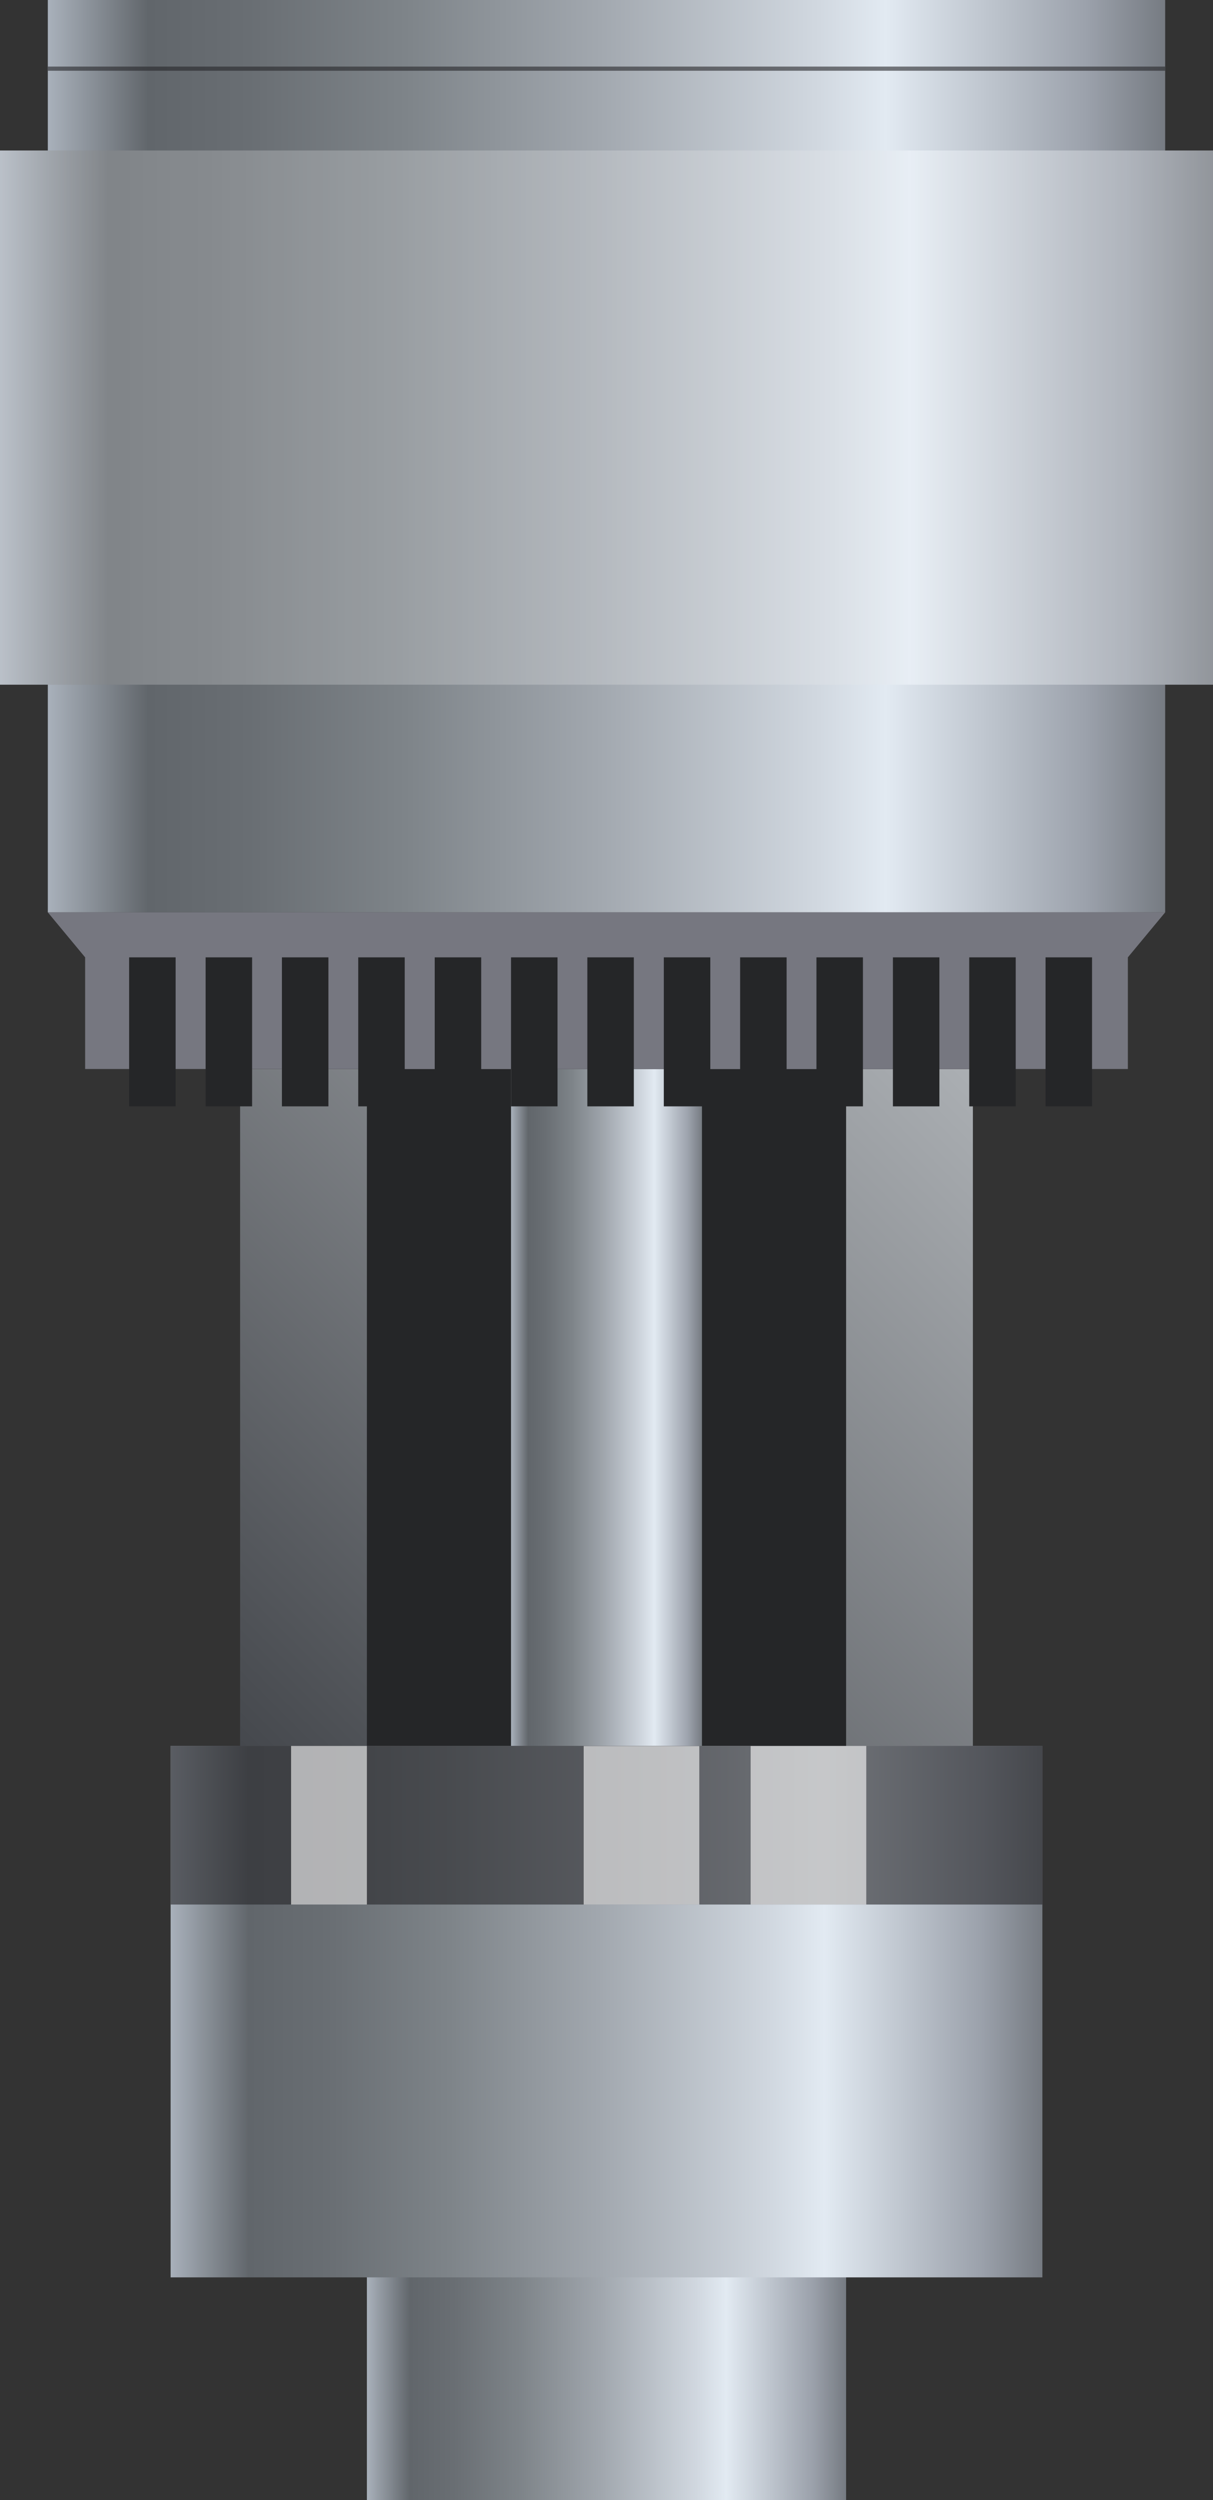 <svg xmlns="http://www.w3.org/2000/svg" xmlns:xlink="http://www.w3.org/1999/xlink" viewBox="0 0 72.8 150"><rect x="0" y="0" width="72.8" height="150" fill="#333333" stroke="none"/><defs><style>.cls-1{fill:url(#未命名的渐变_121);}.cls-2{fill:url(#未命名的渐变_121-2);}.cls-3{fill:url(#未命名的渐变_121-3);}.cls-4,.cls-7{fill:#252628;}.cls-10,.cls-4,.cls-5{opacity:0.6;}.cls-12,.cls-5{fill:#fff;}.cls-6{fill:url(#未命名的渐变_32);}.cls-8{fill:url(#未命名的渐变_121-4);}.cls-9{fill:#767780;}.cls-10{fill:none;stroke:#252628;stroke-miterlimit:10;stroke-width:0.25px;}.cls-11{fill:url(#未命名的渐变_121-5);}.cls-12{opacity:0.2;}</style><linearGradient id="未命名的渐变_121" x1="2.87" y1="27.37" x2="69.93" y2="27.37" gradientUnits="userSpaceOnUse"><stop offset="0" stop-color="#a9b1bb"/><stop offset="0.09" stop-color="#61666b"/><stop offset="0.18" stop-color="#696e73"/><stop offset="0.32" stop-color="#7e8489"/><stop offset="0.49" stop-color="#a1a7ae"/><stop offset="0.69" stop-color="#d1d8e0"/><stop offset="0.75" stop-color="#e2eaf2"/><stop offset="0.93" stop-color="#9ba1ab"/><stop offset="1" stop-color="#767b82"/></linearGradient><linearGradient id="未命名的渐变_121-2" x1="22.02" y1="127.38" x2="50.78" y2="127.38" xlink:href="#未命名的渐变_121"/><linearGradient id="未命名的渐变_121-3" x1="10.24" y1="120.7" x2="62.56" y2="120.7" xlink:href="#未命名的渐变_121"/><linearGradient id="未命名的渐变_32" x1="57.55" y1="63.3" x2="15.25" y2="105.6" gradientUnits="userSpaceOnUse"><stop offset="0" stop-color="#abafb3"/><stop offset="1" stop-color="#45484d"/></linearGradient><linearGradient id="未命名的渐变_121-4" x1="30.67" y1="84.45" x2="42.13" y2="84.45" xlink:href="#未命名的渐变_121"/><linearGradient id="未命名的渐变_121-5" x1="0" y1="25.05" x2="72.8" y2="25.05" xlink:href="#未命名的渐变_121"/></defs><title>Closer(密封器)</title><g id="图层_2" data-name="图层 2"><g id="图层_6" data-name="图层 6"><g id="Closer_密封器_" data-name="Closer(密封器)"><rect class="cls-1" x="2.87" width="67.06" height="54.74"/><rect class="cls-2" x="22.02" y="104.75" width="28.76" height="45.25"/><rect class="cls-3" x="10.24" y="104.75" width="52.32" height="31.89"/><rect class="cls-4" x="10.24" y="104.75" width="52.32" height="9.52"/><rect class="cls-5" x="17.47" y="104.75" width="4.55" height="9.52"/><rect class="cls-5" x="35.03" y="104.75" width="6.94" height="9.52"/><rect class="cls-5" x="45.05" y="104.75" width="6.94" height="9.52"/><rect class="cls-6" x="14.41" y="64.14" width="43.98" height="40.61"/><rect class="cls-7" x="22.02" y="64.14" width="28.76" height="40.61"/><rect class="cls-8" x="30.67" y="64.14" width="11.46" height="40.61"/><polygon class="cls-9" points="2.87 54.74 5.11 57.44 5.11 64.14 67.69 64.14 67.69 57.44 69.93 54.74 2.87 54.74"/><rect class="cls-7" x="7.75" y="57.44" width="2.79" height="8.94"/><rect class="cls-7" x="12.34" y="57.44" width="2.79" height="8.94"/><rect class="cls-7" x="16.92" y="57.44" width="2.79" height="8.94"/><rect class="cls-7" x="21.5" y="57.44" width="2.79" height="8.94"/><rect class="cls-7" x="26.09" y="57.44" width="2.79" height="8.94"/><rect class="cls-7" x="30.67" y="57.44" width="2.79" height="8.94"/><rect class="cls-7" x="35.25" y="57.44" width="2.79" height="8.94"/><rect class="cls-7" x="39.84" y="57.44" width="2.79" height="8.94"/><rect class="cls-7" x="44.42" y="57.44" width="2.79" height="8.94"/><rect class="cls-7" x="49" y="57.44" width="2.79" height="8.94"/><rect class="cls-7" x="53.59" y="57.44" width="2.79" height="8.94"/><rect class="cls-7" x="58.17" y="57.44" width="2.79" height="8.94"/><rect class="cls-7" x="62.75" y="57.44" width="2.79" height="8.94"/><line class="cls-10" x1="2.87" y1="4.12" x2="69.93" y2="4.12"/><rect class="cls-11" y="9.03" width="72.8" height="32.05"/><rect class="cls-12" y="9.03" width="72.8" height="32.05"/></g></g></g></svg>